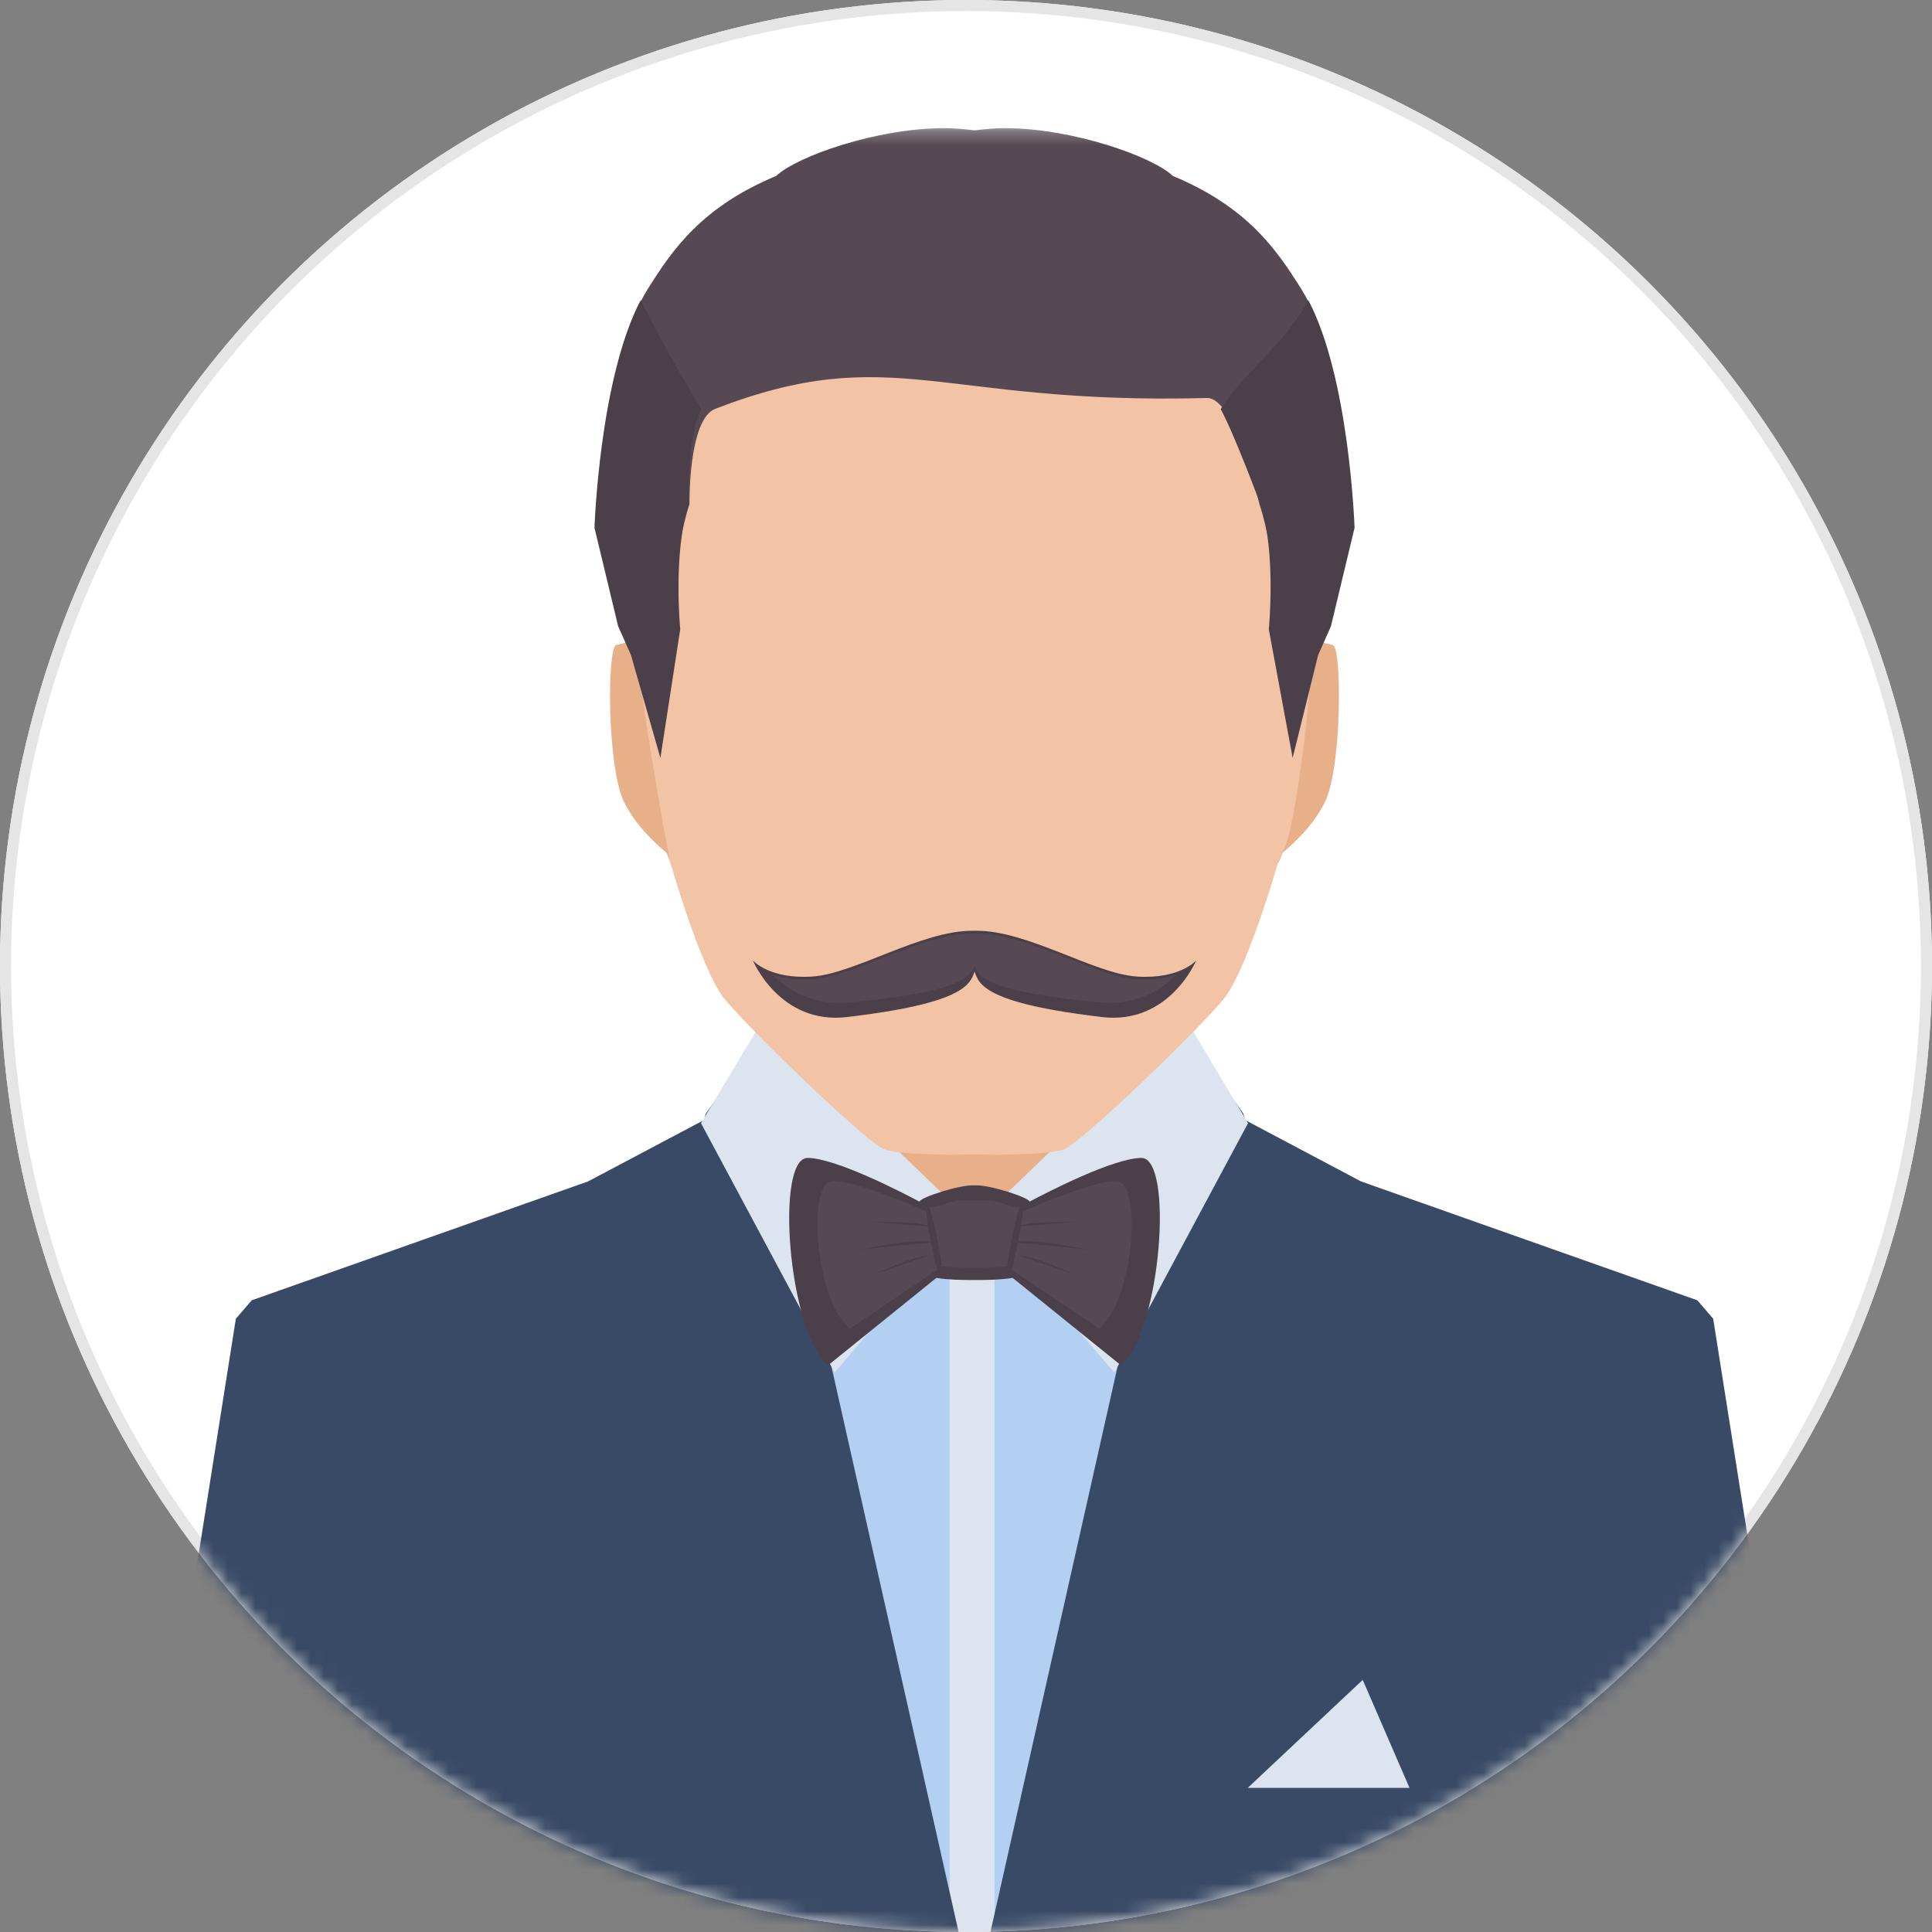 <?xml version="1.0" encoding="UTF-8"?>
<svg width="140px" height="140px" viewBox="0 0 140 140" version="1.1" xmlns="http://www.w3.org/2000/svg" xmlns:xlink="http://www.w3.org/1999/xlink">
    <rect x="0" y="0" width="140" height="140" fill="#808080" stroke="none"/>
    <!-- Generator: Sketch 49 (51002) - http://www.bohemiancoding.com/sketch -->
    <title>men_33_45</title>
    <desc>Created with Sketch.</desc>
    <defs>
        <circle id="path-1" cx="70" cy="70" r="70"></circle>
        <polygon id="path-3" points="0.734 1.251 55.706 1.251 55.706 37.569 0.734 37.569"></polygon>
    </defs>
    <g id="Symbols" stroke="none" stroke-width="1" fill="none" fill-rule="evenodd">
        <g id="men_33_45">
            <g>
                <mask id="mask-2" fill="white">
                    <use xlink:href="#path-1"></use>
                </mask>
                <g id="Mask">
                    <use fill="#FFFFFF" fill-rule="evenodd" xlink:href="#path-1"></use>
                    <circle stroke="#E5E5E5" stroke-width="0.8" cx="70" cy="70" r="69.6"></circle>
                </g>
                <g id="Page-1" mask="url(#mask-2)">
                    <g transform="translate(8, 8)">
                        <polygon id="Fill-1" fill="#394A66" points="49.682 63.61 49.682 63.626 46.533 71.299 34.615 77.609 10.243 86.223 9.091 87.558 0.999 138.743 124.235 138.743 116.144 87.558 114.993 86.223 90.62 77.609 78.712 71.299 75.559 63.626 75.567 63.61"></polygon>
                        <polygon id="Fill-2" fill="#B3CFF2" points="52.725 70.426 44.112 79.211 62.741 137.795 81.123 79.211 72.508 70.426 62.617 70.043"></polygon>
                        <polygon id="Fill-3" fill="#DBE4EF" points="60.81 133.012 62.437 136.913 64.063 133.012 64.063 109.317 64.063 81.711 62.437 81.711 60.81 81.711 60.81 109.317"></polygon>
                        <polygon id="Fill-4" fill="#394A66" points="62.617 138.41 46.308 71.322 41.755 74.537 39.66 83.511 43.656 87.841 39.538 94.539 62.56 138.726 62.617 138.726 62.684 138.749 85.697 94.539 81.588 87.841 85.57 83.511 83.486 74.537 78.927 71.322"></polygon>
                        <polygon id="Fill-5" fill="#394A66" points="77.835 69.449 62.617 137.137 47.399 69.449 46.223 68.338 43.151 72.687 39.897 83.1 44.922 86.049 41.084 94.149 62.559 137.926 62.617 137.982 62.685 137.926 84.16 94.149 80.307 86.049 85.338 83.1 82.092 72.687 79.021 68.338"></polygon>
                        <polygon id="Fill-6" fill="#DBE4EF" points="82.439 73.389 77.744 65.541 63.726 72.904 61.512 72.904 47.495 65.541 42.796 73.389 52.479 91.467 62.582 79.573 72.75 91.467"></polygon>
                        <polygon id="Fill-7" fill="#E7B088" points="71.642 72.037 63.796 68.429 63.833 67.933 62.618 68.186 61.402 67.933 61.448 68.429 53.585 72.037 62.618 80.714"></polygon>
                        <g id="Group-51" stroke-width="1" fill="none" transform="translate(34.394, 0.033)">
                            <path d="M3.959,38.255 C3.228,38.458 2.541,38.648 2.266,38.704 C1.588,38.834 1.588,47.463 2.801,50.026 C3.566,51.641 4.962,52.983 5.902,53.756 C5.987,53.966 6.088,54.214 6.199,54.486 C8.943,54.328 13.381,37.619 3.959,38.255" id="Fill-8" fill="#E7B088"></path>
                            <path d="M52.487,38.255 C53.218,38.458 53.905,38.648 54.187,38.704 C54.852,38.834 54.852,47.463 53.645,50.026 C52.88,51.641 51.478,52.983 50.552,53.756 C50.472,53.966 50.364,54.214 50.25,54.486 C47.503,54.328 43.066,37.619 52.487,38.255" id="Fill-10" fill="#E7B088"></path>
                            <path d="M52.454,38.255 C52.791,4.791 32.748,3.152 32.748,3.152 L31.591,3.152 L24.806,3.152 L23.65,3.152 C23.65,3.152 3.604,4.791 3.949,38.255 C3.215,38.458 6.075,54.214 6.183,54.486 C7.18,57.935 8.885,62.855 10.072,64.314 C11.828,66.469 20.324,74.699 21.663,75.241 C22.53,75.586 25.91,75.709 28.194,75.617 C30.485,75.709 33.859,75.586 34.726,75.241 C36.071,74.699 44.57,66.469 46.318,64.314 C47.51,62.855 49.216,57.935 50.212,54.486 C50.32,54.214 50.422,53.966 50.5,53.756 C51.44,52.983 53.183,38.458 52.454,38.255" id="Fill-12" fill="#F2C4A5"></path>
                            <path d="M29.068,17.646 C31.438,25.784 30.102,41.616 30.102,41.616 C30.102,41.616 29.22,42.944 29.22,43.828 C29.22,44.717 30.407,56.104 30.991,56.554 C31.583,56.995 29.957,61.576 29.957,61.576 L30.102,63.201 L29.957,65.419 C29.957,65.419 28.926,67.637 28.926,68.08 C28.926,68.526 28.036,74.59 28.036,74.59 L34.837,73.852 L46.022,64.314 L50.219,52.846 L51.991,45.015 L50.804,33.328 L49.187,15.725 L29.068,17.646 Z" id="Fill-16" fill="#F2C4A5"></path>
                            <g id="Group-20">
                                <mask id="mask-4" fill="white">
                                    <use xlink:href="#path-3"></use>
                                </mask>
                                <g id="Clip-19"></g>
                                <path d="M55.706,30.214 C55.706,30.214 55.393,18.484 51.895,12.9 C50.075,9.988 47.949,6.947 42.59,4.713 C41.15,3.332 35.355,1.25 30.384,1.25 C29.725,1.25 28.989,1.324 28.224,1.41 C27.457,1.324 26.727,1.25 26.056,1.25 C21.084,1.25 15.296,3.332 13.856,4.713 C8.503,6.947 6.371,9.988 4.551,12.9 C1.053,18.484 0.734,30.214 0.734,30.214 L2.455,37.347 L6.176,37.569 C6.176,37.569 6.414,31.984 7.57,28.5 C7.57,28.5 7.47,22.351 9.437,21.591 C22.312,16.636 25.628,21.332 45.054,20.807 C47.162,20.754 48.868,28.5 48.868,28.5 C50.033,31.984 50.27,37.569 50.27,37.569 L53.991,37.347 L55.706,30.214 Z" id="Fill-18" fill="#564953" mask="url(#mask-4)"></path>
                            </g>
                            <path d="M8.423,21.614 C7.021,19.294 5.439,16.534 4.038,13.71 C1.045,19.383 0.684,30.213 0.684,30.213 L2.399,37.347 L3.329,39.435 L5.461,46.891 L6.898,37.569 C6.898,37.569 6.357,31.983 7.521,28.5 C7.521,28.5 7.36,23.595 8.423,21.614" id="Fill-21" fill="#4B3F4A"></path>
                            <path d="M46.064,21.614 C47.482,19.294 51.001,16.534 52.408,13.71 C55.402,19.383 55.763,30.213 55.763,30.213 L54.051,37.347 L53.123,39.435 L51.276,46.891 L49.549,37.569 C49.549,37.569 50.099,31.983 48.934,28.5 C48.934,28.5 47.128,23.595 46.064,21.614" id="Fill-23" fill="#4B3F4A"></path>
                            <path d="M39.988,62.731 C36.944,62.544 32.052,59.387 28.368,59.415 L28.223,59.415 L28.078,59.415 C24.4,59.387 19.502,62.544 16.458,62.731 C13.331,62.934 12.16,61.561 12.16,61.561 C12.16,61.561 14.11,66.251 18.995,65.665 C23.872,65.079 27.197,64.301 27.975,62.934 C28.086,62.754 28.165,62.573 28.223,62.372 C28.29,62.573 28.368,62.754 28.47,62.934 C29.249,64.301 32.575,65.079 37.45,65.665 C42.336,66.251 44.289,61.561 44.289,61.561 C44.289,61.561 43.118,62.934 39.988,62.731" id="Fill-25" fill="#4B3F4A"></path>
                            <path d="M37.169,64.603 C40.018,64.878 41.836,63.643 42.842,62.594 C42.17,62.833 41.238,62.999 39.988,62.934 C36.944,62.739 32.053,59.59 28.368,59.609 L28.229,59.609 L28.223,59.609 L28.087,59.609 L28.078,59.609 C24.4,59.59 19.502,62.739 16.458,62.934 C15.217,62.999 14.284,62.833 13.613,62.594 C14.609,63.643 16.423,64.878 19.277,64.603 C24.011,64.128 27.226,63.505 27.987,62.413 C28.087,62.275 28.165,62.124 28.223,61.972 C28.29,62.124 28.368,62.275 28.46,62.413 C29.221,63.505 32.434,64.128 37.169,64.603" id="Fill-27" fill="#564953"></path>
                            <path d="M40.321,75.876 C38.312,75.876 33.513,78.348 32.214,79.041 C32.175,78.743 29.235,77.784 28.223,77.865 C27.211,77.784 24.271,78.743 24.236,79.041 C22.926,78.348 18.135,75.876 16.125,75.876 C13.8,75.876 14.666,88.246 17.587,90.921 L25.447,84.576 L25.499,84.576 C26.286,84.699 27.292,84.729 28.223,84.722 C29.148,84.729 30.153,84.699 30.941,84.576 L30.997,84.576 L38.86,90.921 C41.78,88.246 42.647,75.876 40.321,75.876" id="Fill-29" fill="#4B3F4A"></path>
                            <path d="M38.484,77.553 C36.844,77.553 32.978,79.192 31.728,79.75 C31.685,80.292 31.562,81.095 31.382,82.004 C31.224,82.769 31.064,83.466 30.918,83.97 L37.248,88.246 C39.72,86.348 40.465,77.553 38.484,77.553" id="Fill-31" fill="#564953"></path>
                            <path d="M25.071,82.004 C24.878,81.094 24.77,80.292 24.72,79.75 C23.469,79.193 19.603,77.553 17.971,77.553 C15.982,77.553 16.726,86.348 19.199,88.246 L25.527,83.97 C25.375,83.465 25.216,82.769 25.071,82.004" id="Fill-33" fill="#564953"></path>
                            <path d="M30.58,83.725 L30.586,83.737 C30.65,83.225 30.752,82.582 30.891,81.874 C31.105,80.826 31.33,79.924 31.505,79.446 C31.317,79.446 30.991,79.373 30.571,79.295 C29.935,78.975 29.084,78.912 28.223,78.962 C27.371,78.912 26.517,78.975 25.882,79.295 C25.456,79.373 25.131,79.446 24.941,79.446 C25.122,79.924 25.347,80.826 25.549,81.874 C25.688,82.582 25.802,83.225 25.852,83.737 L25.869,83.725 C25.869,83.725 25.882,83.725 25.91,83.737 C26.584,83.825 27.436,83.839 28.223,83.833 C29.01,83.839 29.857,83.825 30.536,83.737 C30.558,83.725 30.58,83.725 30.58,83.725" id="Fill-35" fill="#564953"></path>
                            <path d="M20.824,80.515 L24.964,80.849 C24.276,80.435 20.824,80.515 20.824,80.515" id="Fill-37" fill="#4B3F4A"></path>
                            <path d="M20.903,84.323 L24.878,82.964 C24.119,82.848 20.903,84.323 20.903,84.323" id="Fill-39" fill="#4B3F4A"></path>
                            <path d="M19.884,82.518 L25.267,81.981 C24.314,81.607 19.884,82.518 19.884,82.518" id="Fill-41" fill="#4B3F4A"></path>
                            <path d="M35.536,80.515 L31.396,80.849 C32.074,80.435 35.536,80.515 35.536,80.515" id="Fill-43" fill="#4B3F4A"></path>
                            <path d="M35.457,84.323 L31.475,82.964 C32.248,82.848 35.457,84.323 35.457,84.323" id="Fill-45" fill="#4B3F4A"></path>
                            <path d="M36.476,82.518 L31.098,81.981 C32.045,81.607 36.476,82.518 36.476,82.518" id="Fill-47" fill="#4B3F4A"></path>
                            <polygon id="Fill-49" fill="#DBE4EF" points="48.022 121.523 56.354 113.697 59.744 121.523"></polygon>
                        </g>
                    </g>
                </g>
            </g>
        </g>
    </g>
</svg>